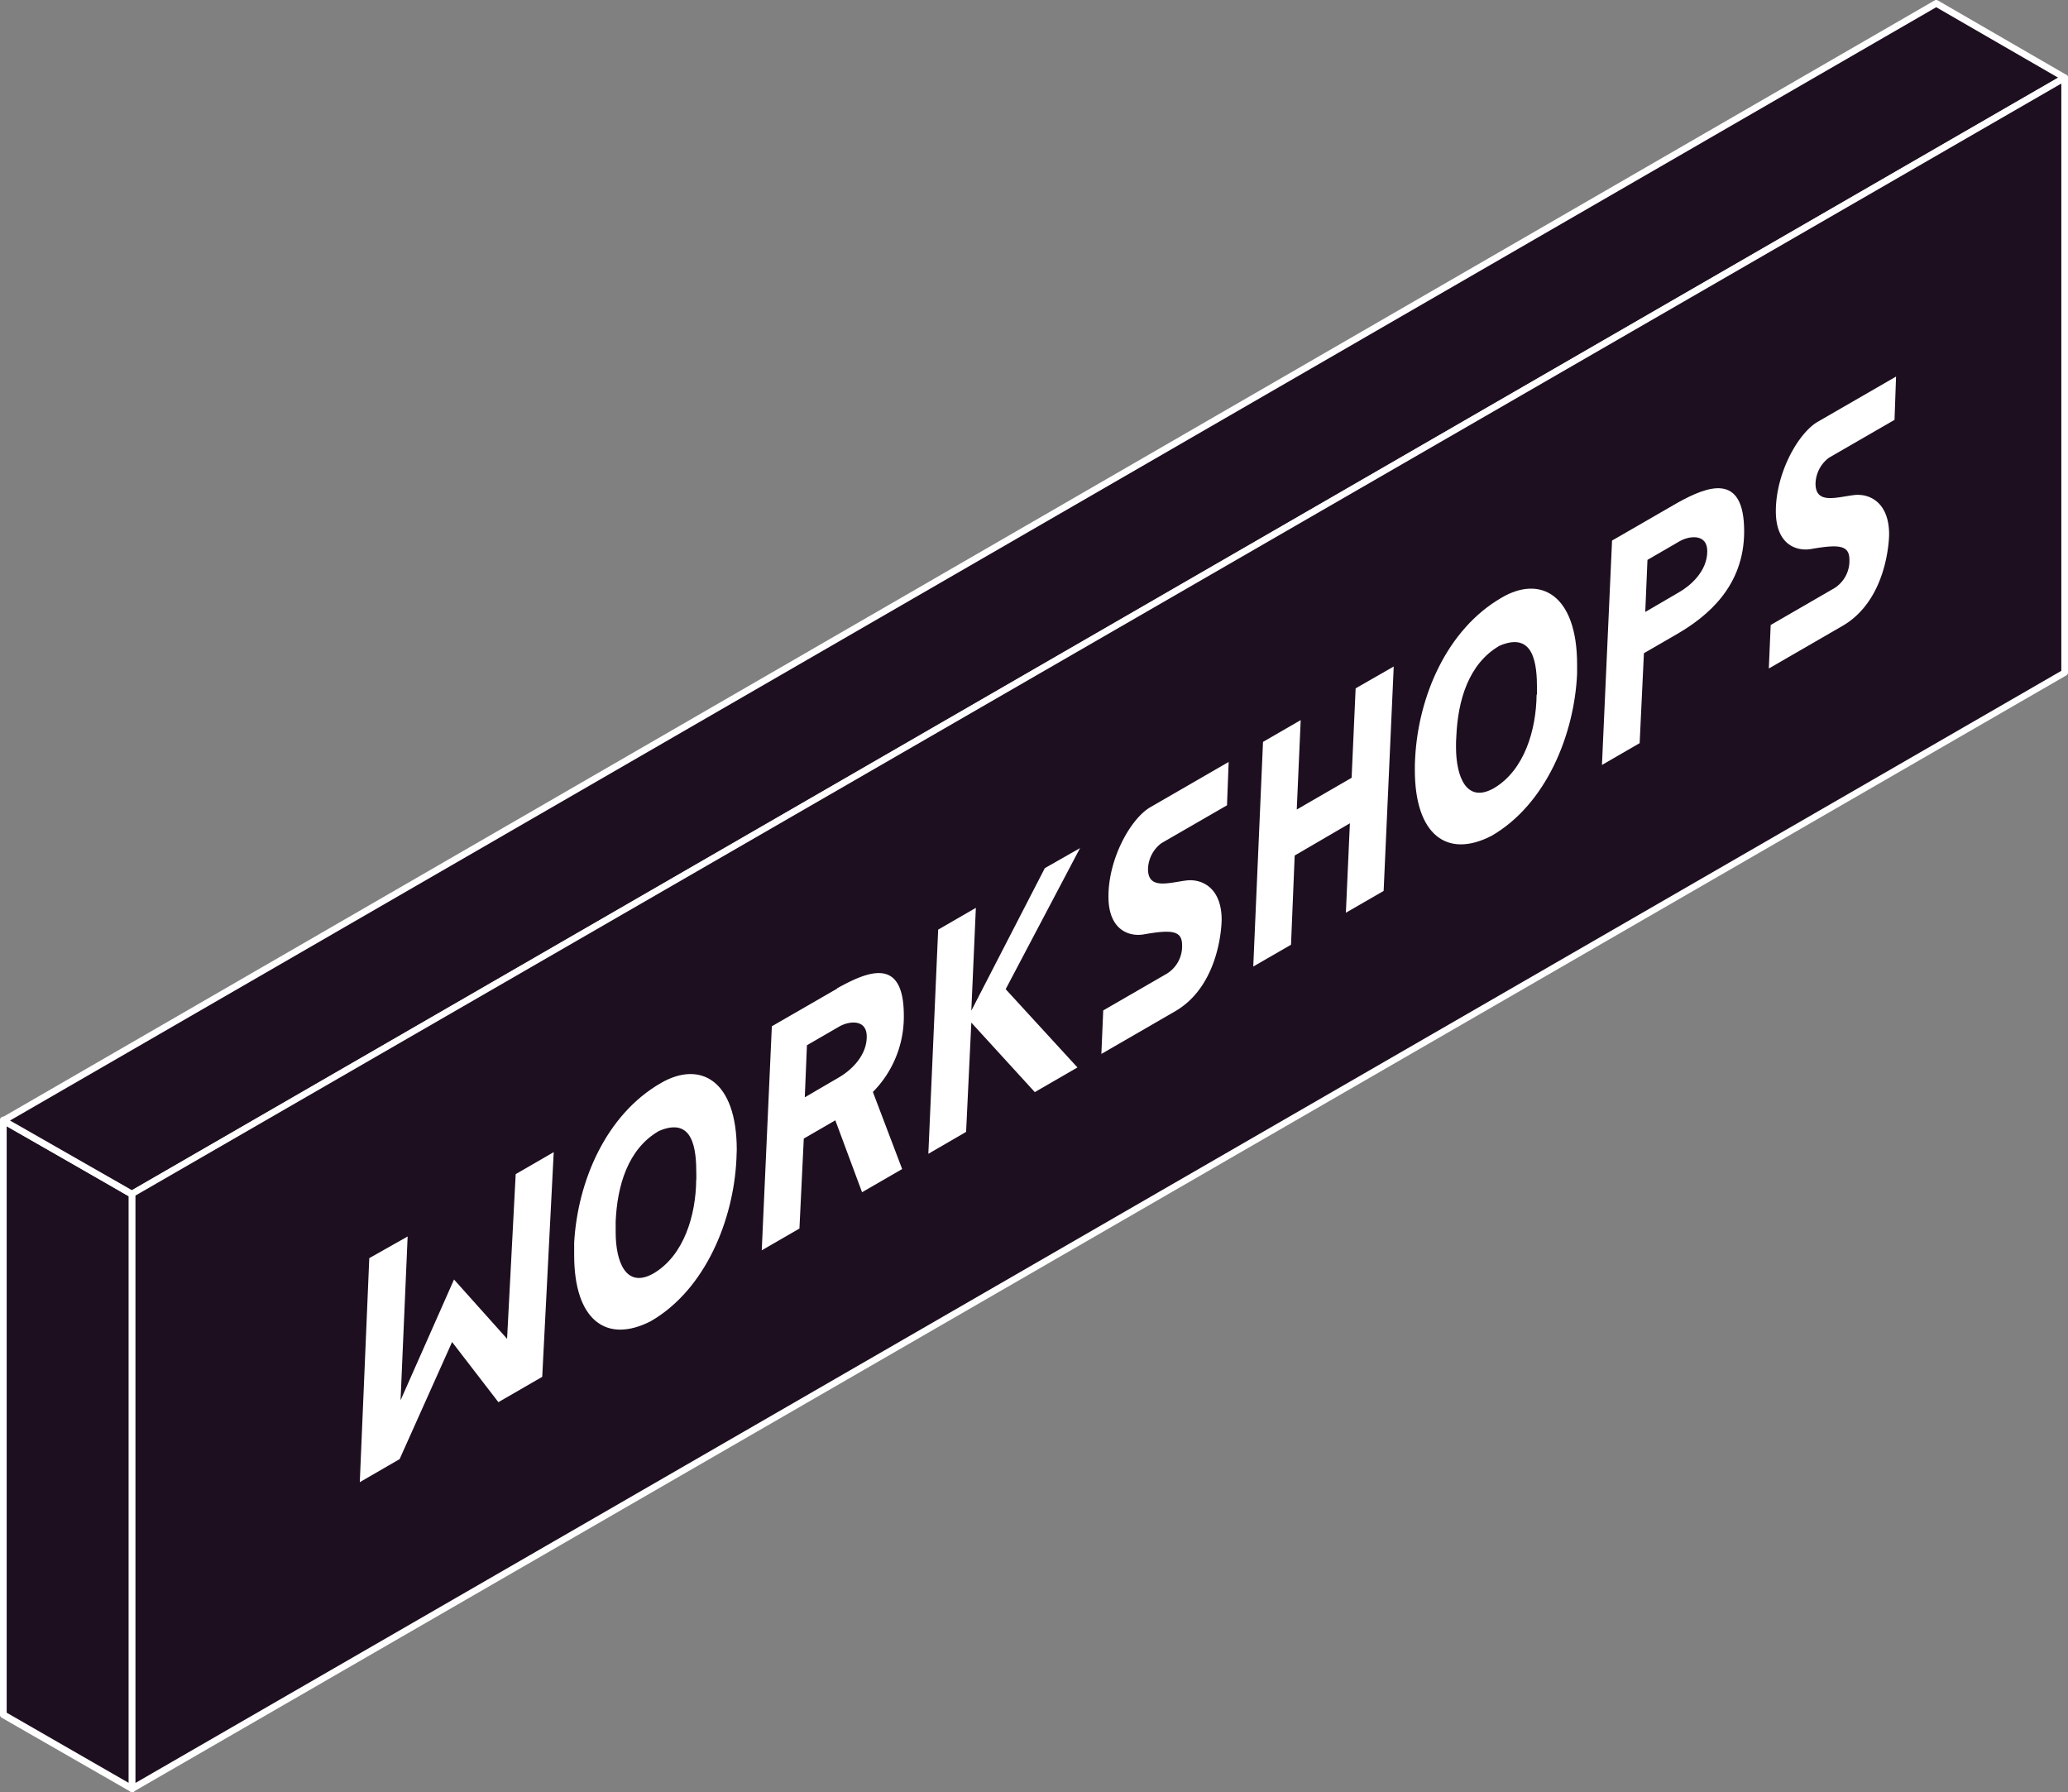 <svg xmlns="http://www.w3.org/2000/svg" viewBox="0 0 309.46 268.12"><rect x="0" y="0" width="309.46" height="268.12" fill="#808080" stroke="none"/><defs><style>.cls-1{fill:#1d0f20;}.cls-2{fill:#fff;}</style></defs><title>hacktogether</title><g id="Letters"><polygon class="cls-1" points="0.5 167.58 0.5 256.54 19.77 267.62 19.77 178.67 0.5 167.58"/><path class="cls-2" d="M19.77,268.12a.57.57,0,0,1-.25-.06L.25,257a.5.5,0,0,1-.25-.43v-89a.48.48,0,0,1,.25-.43.5.5,0,0,1,.5,0L20,178.23a.5.5,0,0,1,.25.44v89a.5.5,0,0,1-.25.44A.51.51,0,0,1,19.77,268.12ZM1,256.25l18.27,10.51V179L1,168.45Z"/><polygon class="cls-1" points="0.5 167.66 289.74 0.5 308.96 11.63 19.77 178.67 0.5 167.66"/><path class="cls-2" d="M19.77,179.17a.59.59,0,0,1-.25-.07l-19.27-11a.5.5,0,0,1,0-.87L289.49.07a.5.5,0,0,1,.5,0L309.22,11.2a.5.5,0,0,1,.24.43.48.48,0,0,1-.25.43L20,179.1A.52.52,0,0,1,19.77,179.17ZM1.5,167.65l18.27,10.44L308,11.63,289.74,1.08Z"/><polygon class="cls-1" points="308.96 11.63 308.96 100.66 19.77 267.62 19.77 178.59 308.96 11.63"/><path class="cls-2" d="M19.77,268.12a.57.57,0,0,1-.25-.06.52.52,0,0,1-.25-.44v-89a.5.5,0,0,1,.25-.43l289.19-167a.5.5,0,0,1,.5,0,.48.48,0,0,1,.25.43v89a.5.5,0,0,1-.25.43L20,268.06A.51.51,0,0,1,19.77,268.12Zm.5-89.24v87.88L308.46,100.37V12.5Z"/><path class="cls-2" d="M53.84,221.76l1.42-33.52L61,185l-1.06,24.51,8-18.07,7.94,8.87,1.29-24.64,5.69-3.29L81.14,206l-6.56,3.79-6.93-9L59.8,218.31Z"/><path class="cls-2" d="M110.2,173.42c-.42,9.09-4.64,19.53-12.81,24.25-6.7,3.44-11.47-.21-11.47-9.86,0-.58,0-1.22,0-1.88.51-9.14,4.73-19.16,13-23.9,5.87-3.39,11.33-.4,11.33,10Zm-6,3.1v-.85c0-3.65-.41-8.66-5.59-6.46-4.69,2.7-6.25,8.27-6.48,13.54,0,.56,0,1.09,0,1.62,0,4.45,1.56,8.47,5.64,6.17C102.39,187.84,104.14,181.74,104.18,176.52Z"/><path class="cls-2" d="M125.25,147.88c4.54-2.52,10-4.88,10,4.08a16,16,0,0,1-4.63,11.42L135,174.91l-6,3.47-4-10.76-4.72,2.73-.65,13.46-5.64,3.26,1.51-33.52,9.78-5.64Zm-4.82,16.3,5.14-3c1.47-.85,4.13-3,4.13-6.09,0-2.66-2.66-2.34-4.13-1.49l-4.82,2.79Z"/><path class="cls-2" d="M138.92,172.63l1.47-33.54,5.64-3.26-.68,15.39,11-21.33,5.27-3L150.49,148l10.74,11.71-6.38,3.69L145.35,153l-.78,16.35Z"/><path class="cls-2" d="M183.61,120.49l-9.82,5.67a5,5,0,0,0-2,3.87c0,3.18,3.21,2,5.88,1.69,2.38-.21,5.14,1.28,5.14,5.89,0,.63-.23,9.83-7,13.72l-11,6.36.28-6.51,9.55-5.52a4.82,4.82,0,0,0,2.25-4.26c0-2.18-1.56-2.34-5.79-1.59-2.06.34-5.23-.58-5.23-5.67,0-5.73,3.35-11.69,6.29-13.38l11.7-6.76Z"/><path class="cls-2" d="M208.56,99.72l-1.51,33.58-5.65,3.26.6-13.38L193.74,128l-.55,13.35-5.65,3.26L189,111l5.64-3.26-.59,13.38,8.21-4.75.6-13.38Z"/><path class="cls-2" d="M236,100.82c-.41,9.09-4.64,19.53-12.81,24.24-6.7,3.45-11.47-.21-11.47-9.85,0-.58,0-1.22.05-1.88.5-9.14,4.72-19.16,12.94-23.91C230.53,86,236,89,236,99.41Zm-6,3.1v-.85c0-3.66-.42-8.66-5.6-6.46-4.68,2.7-6.24,8.26-6.47,13.54-.05.55-.05,1.08-.05,1.61,0,4.45,1.56,8.48,5.65,6.18C228.15,115.23,229.89,109.14,229.94,103.92Z"/><path class="cls-2" d="M261,79.5c0,8.22-5.51,12.72-10,15.34l-5,2.89-.64,13.46-5.64,3.26,1.51-33.57L251,75.24C255.52,72.72,261,70.6,261,79.5ZM246.2,91.56l5.14-3c1.47-.85,4.14-3,4.14-6.09,0-2.65-2.67-2.33-4.14-1.49l-4.81,2.79Z"/><path class="cls-2" d="M283.5,62.82l-9.82,5.67a5,5,0,0,0-2,3.87c0,3.18,3.21,2,5.87,1.7,2.39-.22,5.14,1.27,5.14,5.88,0,.63-.23,9.83-7,13.72l-11,6.36.28-6.51L274.5,88a4.82,4.82,0,0,0,2.25-4.26c0-2.18-1.56-2.33-5.78-1.59-2.07.34-5.23-.58-5.23-5.67,0-5.72,3.35-11.69,6.28-13.38l11.71-6.76Z"/></g></svg>